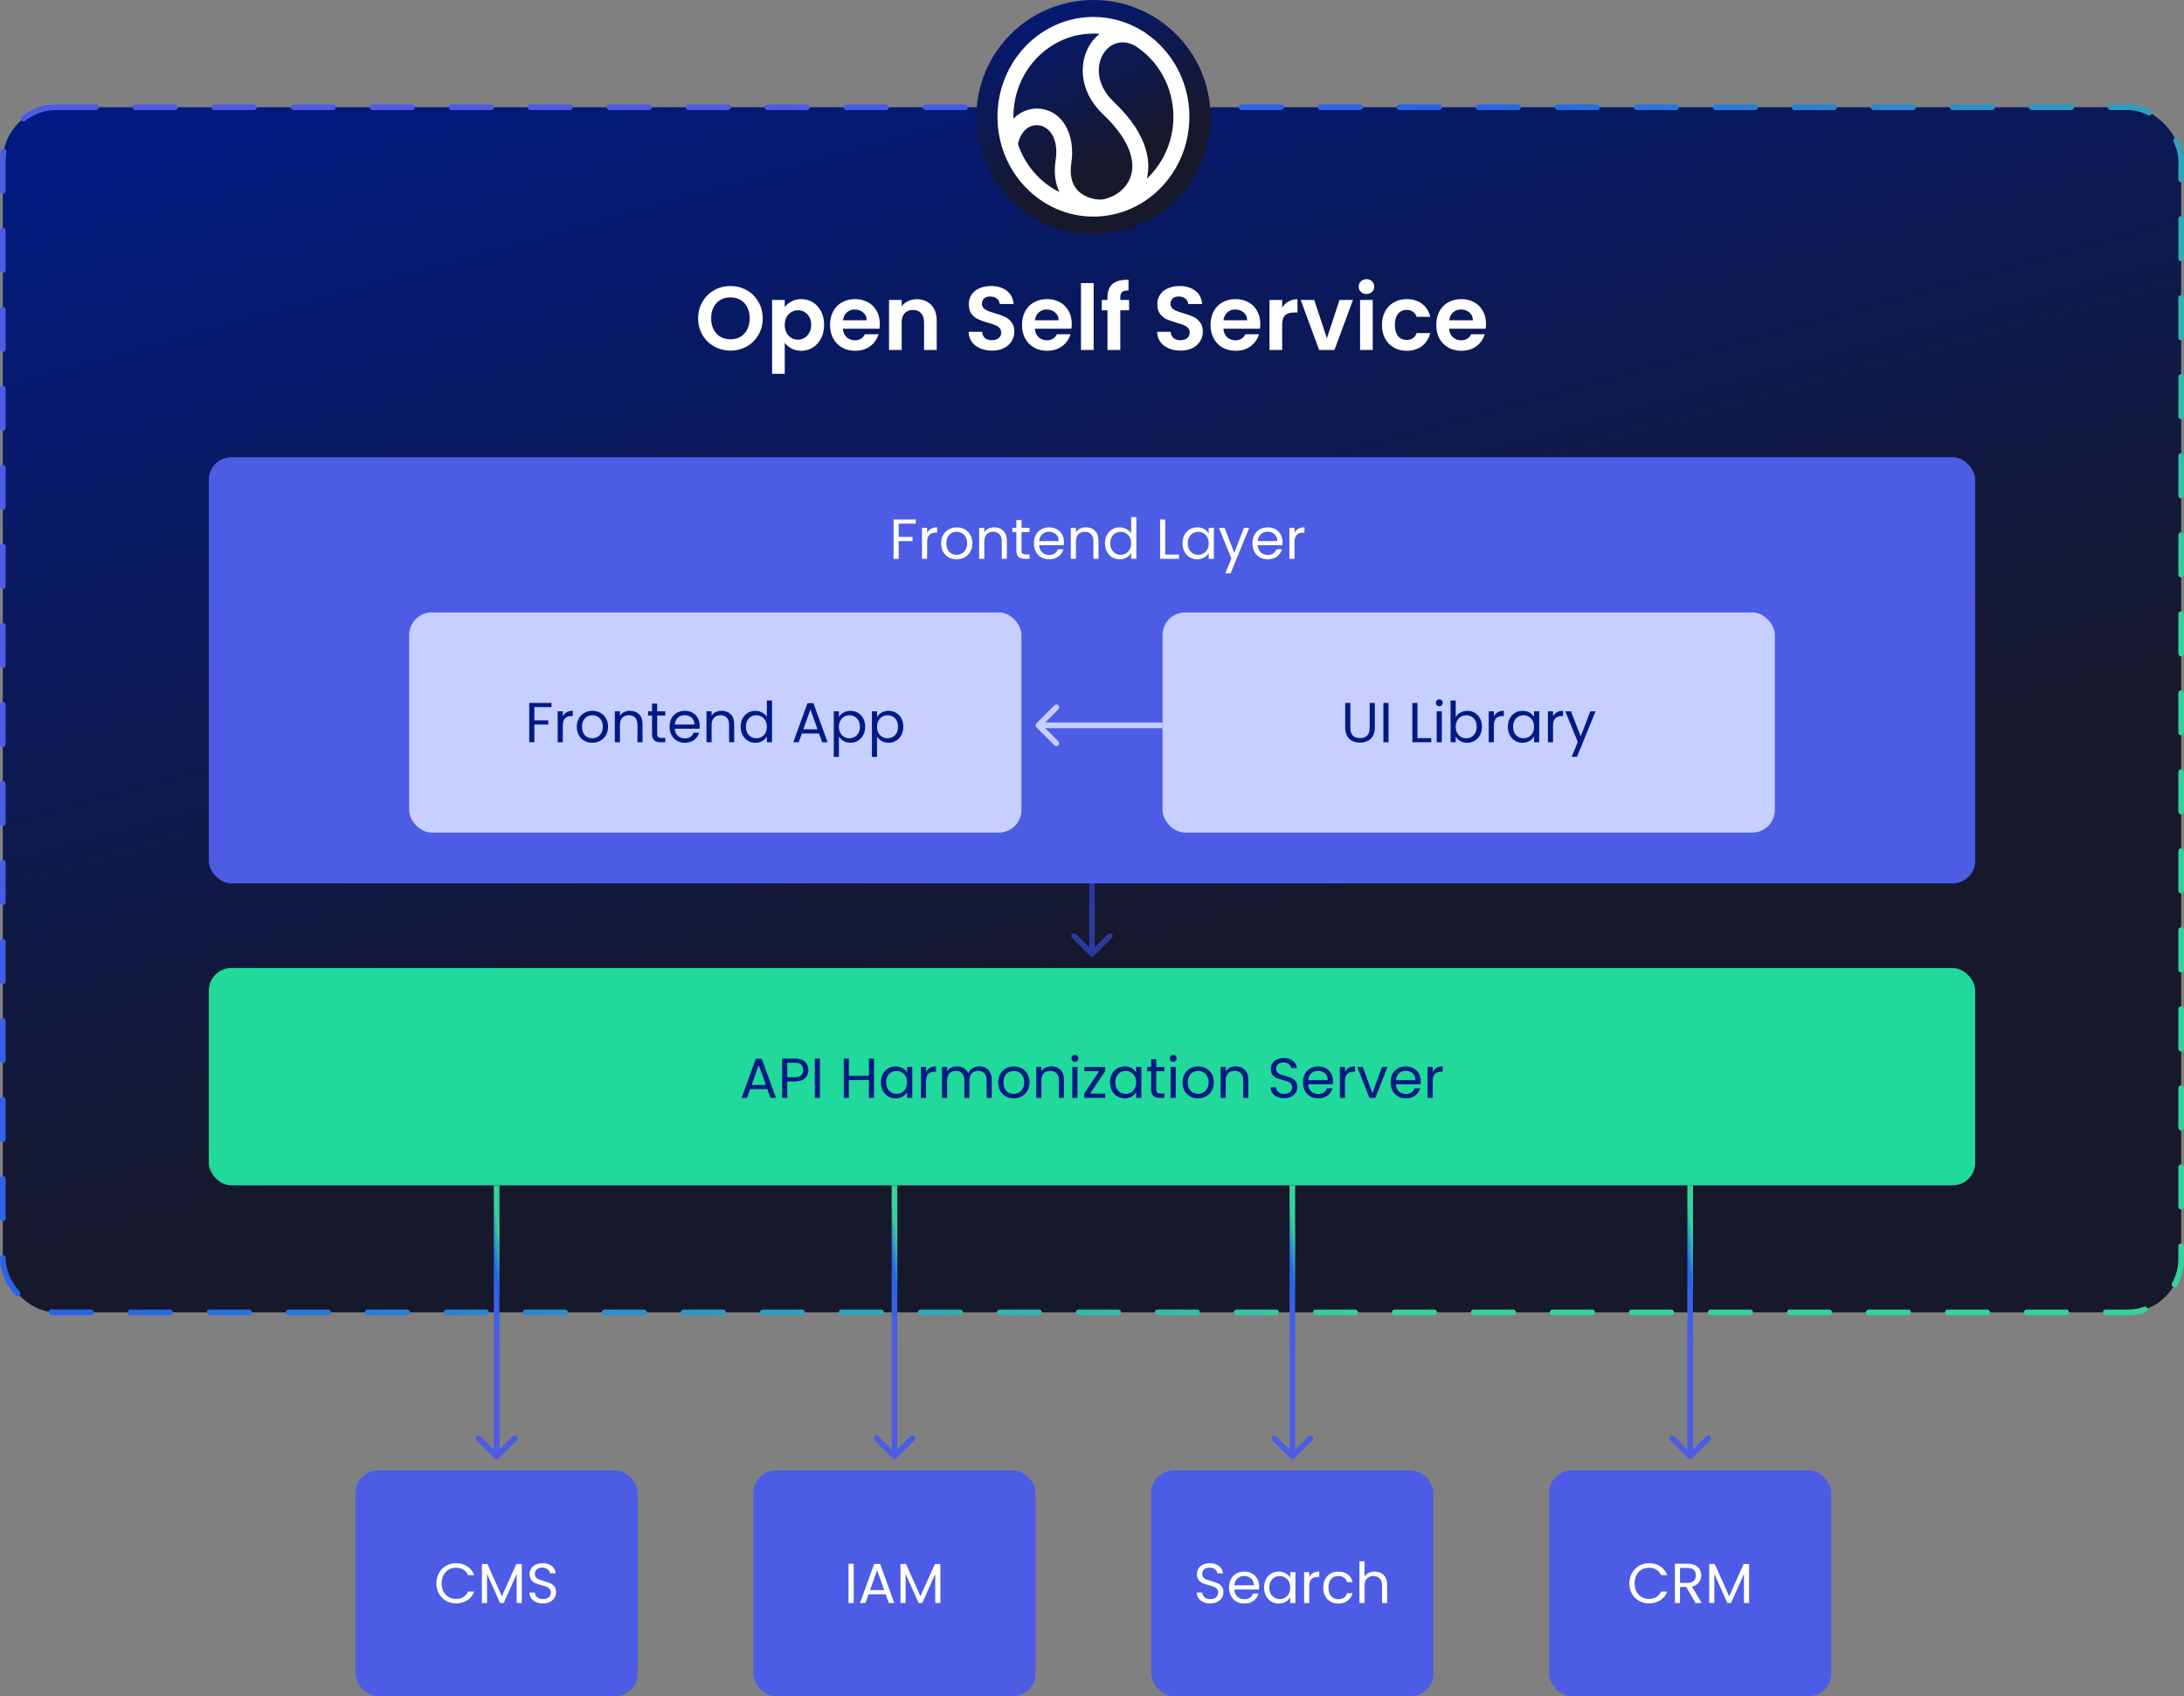 <svg width="774" height="601" viewBox="0 0 774 601" fill="none" xmlns="http://www.w3.org/2000/svg">
<rect x="0" y="0" width="774" height="601" fill="#808080" stroke="none"/>
<rect x="1" y="38" width="772" height="427" rx="19" fill="url(#paint0_linear_1312_1030)"/>
<rect x="1" y="38" width="772" height="427" rx="19" stroke="url(#paint1_linear_1312_1030)" stroke-width="2" stroke-linecap="round" stroke-linejoin="round" stroke-dasharray="14 14"/>
<path d="M258.873 124.224C256.782 124.224 254.862 123.733 253.113 122.752C251.364 121.771 249.977 120.416 248.953 118.688C247.929 116.939 247.417 114.965 247.417 112.768C247.417 110.592 247.929 108.64 248.953 106.912C249.977 105.163 251.364 103.797 253.113 102.816C254.862 101.835 256.782 101.344 258.873 101.344C260.985 101.344 262.905 101.835 264.633 102.816C266.382 103.797 267.758 105.163 268.761 106.912C269.785 108.64 270.297 110.592 270.297 112.768C270.297 114.965 269.785 116.939 268.761 118.688C267.758 120.416 266.382 121.771 264.633 122.752C262.884 123.733 260.964 124.224 258.873 124.224ZM258.873 120.224C260.217 120.224 261.401 119.925 262.425 119.328C263.449 118.709 264.249 117.835 264.825 116.704C265.401 115.573 265.689 114.261 265.689 112.768C265.689 111.275 265.401 109.973 264.825 108.864C264.249 107.733 263.449 106.869 262.425 106.272C261.401 105.675 260.217 105.376 258.873 105.376C257.529 105.376 256.334 105.675 255.289 106.272C254.265 106.869 253.465 107.733 252.889 108.864C252.313 109.973 252.025 111.275 252.025 112.768C252.025 114.261 252.313 115.573 252.889 116.704C253.465 117.835 254.265 118.709 255.289 119.328C256.334 119.925 257.529 120.224 258.873 120.224ZM278.11 108.832C278.686 108.021 279.475 107.349 280.478 106.816C281.502 106.261 282.665 105.984 283.966 105.984C285.481 105.984 286.846 106.357 288.062 107.104C289.299 107.851 290.27 108.917 290.974 110.304C291.699 111.669 292.062 113.259 292.062 115.072C292.062 116.885 291.699 118.496 290.974 119.904C290.27 121.291 289.299 122.368 288.062 123.136C286.846 123.904 285.481 124.288 283.966 124.288C282.665 124.288 281.513 124.021 280.51 123.488C279.529 122.955 278.729 122.283 278.11 121.472V132.448H273.63V106.272H278.11V108.832ZM287.486 115.072C287.486 114.005 287.262 113.088 286.814 112.32C286.387 111.531 285.811 110.933 285.086 110.528C284.382 110.123 283.614 109.92 282.782 109.92C281.971 109.92 281.203 110.133 280.478 110.56C279.774 110.965 279.198 111.563 278.75 112.352C278.323 113.141 278.11 114.069 278.11 115.136C278.11 116.203 278.323 117.131 278.75 117.92C279.198 118.709 279.774 119.317 280.478 119.744C281.203 120.149 281.971 120.352 282.782 120.352C283.614 120.352 284.382 120.139 285.086 119.712C285.811 119.285 286.387 118.677 286.814 117.888C287.262 117.099 287.486 116.16 287.486 115.072ZM311.797 114.752C311.797 115.392 311.755 115.968 311.669 116.48H298.709C298.816 117.76 299.264 118.763 300.053 119.488C300.843 120.213 301.813 120.576 302.965 120.576C304.629 120.576 305.813 119.861 306.517 118.432H311.349C310.837 120.139 309.856 121.547 308.405 122.656C306.955 123.744 305.173 124.288 303.061 124.288C301.355 124.288 299.819 123.915 298.453 123.168C297.109 122.4 296.053 121.323 295.285 119.936C294.539 118.549 294.165 116.949 294.165 115.136C294.165 113.301 294.539 111.691 295.285 110.304C296.032 108.917 297.077 107.851 298.421 107.104C299.765 106.357 301.312 105.984 303.061 105.984C304.747 105.984 306.251 106.347 307.573 107.072C308.917 107.797 309.952 108.832 310.677 110.176C311.424 111.499 311.797 113.024 311.797 114.752ZM307.157 113.472C307.136 112.32 306.72 111.403 305.909 110.72C305.099 110.016 304.107 109.664 302.933 109.664C301.824 109.664 300.885 110.005 300.117 110.688C299.371 111.349 298.912 112.277 298.741 113.472H307.157ZM324.891 106.016C327.003 106.016 328.71 106.688 330.011 108.032C331.313 109.355 331.963 111.211 331.963 113.6V124H327.483V114.208C327.483 112.8 327.131 111.723 326.427 110.976C325.723 110.208 324.763 109.824 323.547 109.824C322.31 109.824 321.329 110.208 320.603 110.976C319.899 111.723 319.547 112.8 319.547 114.208V124H315.067V106.272H319.547V108.48C320.145 107.712 320.902 107.115 321.819 106.688C322.758 106.24 323.782 106.016 324.891 106.016ZM351.561 124.224C350.003 124.224 348.595 123.957 347.337 123.424C346.099 122.891 345.118 122.123 344.393 121.12C343.667 120.117 343.294 118.933 343.273 117.568H348.073C348.137 118.485 348.457 119.211 349.033 119.744C349.63 120.277 350.441 120.544 351.465 120.544C352.51 120.544 353.331 120.299 353.929 119.808C354.526 119.296 354.825 118.635 354.825 117.824C354.825 117.163 354.622 116.619 354.217 116.192C353.811 115.765 353.299 115.435 352.681 115.2C352.083 114.944 351.251 114.667 350.185 114.368C348.734 113.941 347.55 113.525 346.633 113.12C345.737 112.693 344.958 112.064 344.297 111.232C343.657 110.379 343.337 109.248 343.337 107.84C343.337 106.517 343.667 105.365 344.329 104.384C344.99 103.403 345.918 102.656 347.113 102.144C348.307 101.611 349.673 101.344 351.209 101.344C353.513 101.344 355.379 101.909 356.809 103.04C358.259 104.149 359.059 105.707 359.209 107.712H354.281C354.238 106.944 353.907 106.315 353.289 105.824C352.691 105.312 351.891 105.056 350.889 105.056C350.014 105.056 349.31 105.28 348.777 105.728C348.265 106.176 348.009 106.827 348.009 107.68C348.009 108.277 348.201 108.779 348.585 109.184C348.99 109.568 349.481 109.888 350.057 110.144C350.654 110.379 351.486 110.656 352.553 110.976C354.003 111.403 355.187 111.829 356.105 112.256C357.022 112.683 357.811 113.323 358.473 114.176C359.134 115.029 359.465 116.149 359.465 117.536C359.465 118.731 359.155 119.84 358.537 120.864C357.918 121.888 357.011 122.709 355.817 123.328C354.622 123.925 353.203 124.224 351.561 124.224ZM379.829 114.752C379.829 115.392 379.786 115.968 379.701 116.48H366.741C366.847 117.76 367.295 118.763 368.085 119.488C368.874 120.213 369.845 120.576 370.997 120.576C372.661 120.576 373.845 119.861 374.549 118.432H379.381C378.869 120.139 377.887 121.547 376.437 122.656C374.986 123.744 373.205 124.288 371.093 124.288C369.386 124.288 367.85 123.915 366.485 123.168C365.141 122.4 364.085 121.323 363.317 119.936C362.57 118.549 362.197 116.949 362.197 115.136C362.197 113.301 362.57 111.691 363.317 110.304C364.063 108.917 365.109 107.851 366.453 107.104C367.797 106.357 369.343 105.984 371.093 105.984C372.778 105.984 374.282 106.347 375.605 107.072C376.949 107.797 377.983 108.832 378.709 110.176C379.455 111.499 379.829 113.024 379.829 114.752ZM375.189 113.472C375.167 112.32 374.751 111.403 373.941 110.72C373.13 110.016 372.138 109.664 370.965 109.664C369.855 109.664 368.917 110.005 368.149 110.688C367.402 111.349 366.943 112.277 366.773 113.472H375.189ZM387.579 100.32V124H383.099V100.32H387.579ZM400.133 109.952H397.029V124H392.485V109.952H390.469V106.272H392.485V105.376C392.485 103.2 393.104 101.6 394.341 100.576C395.578 99.552 397.445 99.072 399.941 99.136V102.912C398.853 102.891 398.096 103.072 397.669 103.456C397.242 103.84 397.029 104.533 397.029 105.536V106.272H400.133V109.952ZM418.373 124.224C416.816 124.224 415.408 123.957 414.149 123.424C412.912 122.891 411.93 122.123 411.205 121.12C410.48 120.117 410.106 118.933 410.085 117.568H414.885C414.949 118.485 415.269 119.211 415.845 119.744C416.442 120.277 417.253 120.544 418.277 120.544C419.322 120.544 420.144 120.299 420.741 119.808C421.338 119.296 421.637 118.635 421.637 117.824C421.637 117.163 421.434 116.619 421.029 116.192C420.624 115.765 420.112 115.435 419.493 115.2C418.896 114.944 418.064 114.667 416.997 114.368C415.546 113.941 414.362 113.525 413.445 113.12C412.549 112.693 411.77 112.064 411.109 111.232C410.469 110.379 410.149 109.248 410.149 107.84C410.149 106.517 410.48 105.365 411.141 104.384C411.802 103.403 412.73 102.656 413.925 102.144C415.12 101.611 416.485 101.344 418.021 101.344C420.325 101.344 422.192 101.909 423.621 103.04C425.072 104.149 425.872 105.707 426.021 107.712H421.093C421.05 106.944 420.72 106.315 420.101 105.824C419.504 105.312 418.704 105.056 417.701 105.056C416.826 105.056 416.122 105.28 415.589 105.728C415.077 106.176 414.821 106.827 414.821 107.68C414.821 108.277 415.013 108.779 415.397 109.184C415.802 109.568 416.293 109.888 416.869 110.144C417.466 110.379 418.298 110.656 419.365 110.976C420.816 111.403 422 111.829 422.917 112.256C423.834 112.683 424.624 113.323 425.285 114.176C425.946 115.029 426.277 116.149 426.277 117.536C426.277 118.731 425.968 119.84 425.349 120.864C424.73 121.888 423.824 122.709 422.629 123.328C421.434 123.925 420.016 124.224 418.373 124.224ZM446.641 114.752C446.641 115.392 446.598 115.968 446.513 116.48H433.553C433.66 117.76 434.108 118.763 434.897 119.488C435.686 120.213 436.657 120.576 437.809 120.576C439.473 120.576 440.657 119.861 441.361 118.432H446.193C445.681 120.139 444.7 121.547 443.249 122.656C441.798 123.744 440.017 124.288 437.905 124.288C436.198 124.288 434.662 123.915 433.297 123.168C431.953 122.4 430.897 121.323 430.129 119.936C429.382 118.549 429.009 116.949 429.009 115.136C429.009 113.301 429.382 111.691 430.129 110.304C430.876 108.917 431.921 107.851 433.265 107.104C434.609 106.357 436.156 105.984 437.905 105.984C439.59 105.984 441.094 106.347 442.417 107.072C443.761 107.797 444.796 108.832 445.521 110.176C446.268 111.499 446.641 113.024 446.641 114.752ZM442.001 113.472C441.98 112.32 441.564 111.403 440.753 110.72C439.942 110.016 438.95 109.664 437.777 109.664C436.668 109.664 435.729 110.005 434.961 110.688C434.214 111.349 433.756 112.277 433.585 113.472H442.001ZM454.391 109.024C454.967 108.085 455.714 107.349 456.631 106.816C457.57 106.283 458.636 106.016 459.831 106.016V110.72H458.647C457.239 110.72 456.172 111.051 455.447 111.712C454.743 112.373 454.391 113.525 454.391 115.168V124H449.911V106.272H454.391V109.024ZM470.241 119.872L474.721 106.272H479.489L472.929 124H467.489L460.961 106.272H465.761L470.241 119.872ZM484.277 104.16C483.488 104.16 482.826 103.915 482.293 103.424C481.781 102.912 481.525 102.283 481.525 101.536C481.525 100.789 481.781 100.171 482.293 99.68C482.826 99.168 483.488 98.912 484.277 98.912C485.066 98.912 485.717 99.168 486.229 99.68C486.762 100.171 487.029 100.789 487.029 101.536C487.029 102.283 486.762 102.912 486.229 103.424C485.717 103.915 485.066 104.16 484.277 104.16ZM486.485 106.272V124H482.005V106.272H486.485ZM489.759 115.136C489.759 113.301 490.132 111.701 490.879 110.336C491.626 108.949 492.66 107.883 493.983 107.136C495.306 106.368 496.82 105.984 498.527 105.984C500.724 105.984 502.538 106.539 503.967 107.648C505.418 108.736 506.388 110.272 506.879 112.256H502.047C501.791 111.488 501.354 110.891 500.735 110.464C500.138 110.016 499.391 109.792 498.495 109.792C497.215 109.792 496.202 110.261 495.455 111.2C494.708 112.117 494.335 113.429 494.335 115.136C494.335 116.821 494.708 118.133 495.455 119.072C496.202 119.989 497.215 120.448 498.495 120.448C500.308 120.448 501.492 119.637 502.047 118.016H506.879C506.388 119.936 505.418 121.461 503.967 122.592C502.516 123.723 500.703 124.288 498.527 124.288C496.82 124.288 495.306 123.915 493.983 123.168C492.66 122.4 491.626 121.333 490.879 119.968C490.132 118.581 489.759 116.971 489.759 115.136ZM526.641 114.752C526.641 115.392 526.598 115.968 526.513 116.48H513.553C513.66 117.76 514.108 118.763 514.897 119.488C515.686 120.213 516.657 120.576 517.809 120.576C519.473 120.576 520.657 119.861 521.361 118.432H526.193C525.681 120.139 524.7 121.547 523.249 122.656C521.798 123.744 520.017 124.288 517.905 124.288C516.198 124.288 514.662 123.915 513.297 123.168C511.953 122.4 510.897 121.323 510.129 119.936C509.382 118.549 509.009 116.949 509.009 115.136C509.009 113.301 509.382 111.691 510.129 110.304C510.876 108.917 511.921 107.851 513.265 107.104C514.609 106.357 516.156 105.984 517.905 105.984C519.59 105.984 521.094 106.347 522.417 107.072C523.761 107.797 524.796 108.832 525.521 110.176C526.268 111.499 526.641 113.024 526.641 114.752ZM522.001 113.472C521.98 112.32 521.564 111.403 520.753 110.72C519.942 110.016 518.95 109.664 517.777 109.664C516.668 109.664 515.729 110.005 514.961 110.688C514.214 111.349 513.756 112.277 513.585 113.472H522.001Z" fill="white"/>
<rect x="74" y="162" width="626" height="151" rx="8" fill="#4C5CE5"/>
<path d="M324.553 184.06V185.54H318.493V190.24H323.413V191.72H318.493V198H316.673V184.06H324.553ZM328.571 188.82C328.891 188.193 329.344 187.707 329.931 187.36C330.531 187.013 331.258 186.84 332.111 186.84V188.72H331.631C329.591 188.72 328.571 189.827 328.571 192.04V198H326.751V187.04H328.571V188.82ZM338.992 198.18C337.965 198.18 337.032 197.947 336.192 197.48C335.365 197.013 334.712 196.353 334.232 195.5C333.765 194.633 333.532 193.633 333.532 192.5C333.532 191.38 333.772 190.393 334.252 189.54C334.745 188.673 335.412 188.013 336.252 187.56C337.092 187.093 338.032 186.86 339.072 186.86C340.112 186.86 341.052 187.093 341.892 187.56C342.732 188.013 343.392 188.667 343.872 189.52C344.365 190.373 344.612 191.367 344.612 192.5C344.612 193.633 344.359 194.633 343.852 195.5C343.359 196.353 342.685 197.013 341.832 197.48C340.979 197.947 340.032 198.18 338.992 198.18ZM338.992 196.58C339.645 196.58 340.259 196.427 340.832 196.12C341.405 195.813 341.865 195.353 342.212 194.74C342.572 194.127 342.752 193.38 342.752 192.5C342.752 191.62 342.579 190.873 342.232 190.26C341.885 189.647 341.432 189.193 340.872 188.9C340.312 188.593 339.705 188.44 339.052 188.44C338.385 188.44 337.772 188.593 337.212 188.9C336.665 189.193 336.225 189.647 335.892 190.26C335.559 190.873 335.392 191.62 335.392 192.5C335.392 193.393 335.552 194.147 335.872 194.76C336.205 195.373 336.645 195.833 337.192 196.14C337.739 196.433 338.339 196.58 338.992 196.58ZM352.345 186.84C353.678 186.84 354.758 187.247 355.585 188.06C356.412 188.86 356.825 190.02 356.825 191.54V198H355.025V191.8C355.025 190.707 354.752 189.873 354.205 189.3C353.658 188.713 352.912 188.42 351.965 188.42C351.005 188.42 350.238 188.72 349.665 189.32C349.105 189.92 348.825 190.793 348.825 191.94V198H347.005V187.04H348.825V188.6C349.185 188.04 349.672 187.607 350.285 187.3C350.912 186.993 351.598 186.84 352.345 186.84ZM362.018 188.54V195C362.018 195.533 362.131 195.913 362.358 196.14C362.584 196.353 362.978 196.46 363.538 196.46H364.878V198H363.238C362.224 198 361.464 197.767 360.958 197.3C360.451 196.833 360.198 196.067 360.198 195V188.54H358.778V187.04H360.198V184.28H362.018V187.04H364.878V188.54H362.018ZM377.083 192.1C377.083 192.447 377.063 192.813 377.023 193.2H368.263C368.33 194.28 368.696 195.127 369.363 195.74C370.043 196.34 370.863 196.64 371.823 196.64C372.61 196.64 373.263 196.46 373.783 196.1C374.316 195.727 374.69 195.233 374.903 194.62H376.863C376.57 195.673 375.983 196.533 375.103 197.2C374.223 197.853 373.13 198.18 371.823 198.18C370.783 198.18 369.85 197.947 369.023 197.48C368.21 197.013 367.57 196.353 367.103 195.5C366.636 194.633 366.403 193.633 366.403 192.5C366.403 191.367 366.63 190.373 367.083 189.52C367.536 188.667 368.17 188.013 368.983 187.56C369.81 187.093 370.756 186.86 371.823 186.86C372.863 186.86 373.783 187.087 374.583 187.54C375.383 187.993 375.996 188.62 376.423 189.42C376.863 190.207 377.083 191.1 377.083 192.1ZM375.203 191.72C375.203 191.027 375.05 190.433 374.743 189.94C374.436 189.433 374.016 189.053 373.483 188.8C372.963 188.533 372.383 188.4 371.743 188.4C370.823 188.4 370.036 188.693 369.383 189.28C368.743 189.867 368.376 190.68 368.283 191.72H375.203ZM384.825 186.84C386.159 186.84 387.239 187.247 388.065 188.06C388.892 188.86 389.305 190.02 389.305 191.54V198H387.505V191.8C387.505 190.707 387.232 189.873 386.685 189.3C386.139 188.713 385.392 188.42 384.445 188.42C383.485 188.42 382.719 188.72 382.145 189.32C381.585 189.92 381.305 190.793 381.305 191.94V198H379.485V187.04H381.305V188.6C381.665 188.04 382.152 187.607 382.765 187.3C383.392 186.993 384.079 186.84 384.825 186.84ZM391.598 192.48C391.598 191.36 391.825 190.38 392.278 189.54C392.732 188.687 393.352 188.027 394.138 187.56C394.938 187.093 395.832 186.86 396.818 186.86C397.672 186.86 398.465 187.06 399.198 187.46C399.932 187.847 400.492 188.36 400.878 189V183.2H402.718V198H400.878V195.94C400.518 196.593 399.985 197.133 399.278 197.56C398.572 197.973 397.745 198.18 396.798 198.18C395.825 198.18 394.938 197.94 394.138 197.46C393.352 196.98 392.732 196.307 392.278 195.44C391.825 194.573 391.598 193.587 391.598 192.48ZM400.878 192.5C400.878 191.673 400.712 190.953 400.378 190.34C400.045 189.727 399.592 189.26 399.018 188.94C398.458 188.607 397.838 188.44 397.158 188.44C396.478 188.44 395.858 188.6 395.298 188.92C394.738 189.24 394.292 189.707 393.958 190.32C393.625 190.933 393.458 191.653 393.458 192.48C393.458 193.32 393.625 194.053 393.958 194.68C394.292 195.293 394.738 195.767 395.298 196.1C395.858 196.42 396.478 196.58 397.158 196.58C397.838 196.58 398.458 196.42 399.018 196.1C399.592 195.767 400.045 195.293 400.378 194.68C400.712 194.053 400.878 193.327 400.878 192.5ZM412.946 196.52H417.826V198H411.126V184.06H412.946V196.52ZM419.079 192.48C419.079 191.36 419.305 190.38 419.759 189.54C420.212 188.687 420.832 188.027 421.619 187.56C422.419 187.093 423.305 186.86 424.279 186.86C425.239 186.86 426.072 187.067 426.779 187.48C427.485 187.893 428.012 188.413 428.359 189.04V187.04H430.199V198H428.359V195.96C427.999 196.6 427.459 197.133 426.739 197.56C426.032 197.973 425.205 198.18 424.259 198.18C423.285 198.18 422.405 197.94 421.619 197.46C420.832 196.98 420.212 196.307 419.759 195.44C419.305 194.573 419.079 193.587 419.079 192.48ZM428.359 192.5C428.359 191.673 428.192 190.953 427.859 190.34C427.525 189.727 427.072 189.26 426.499 188.94C425.939 188.607 425.319 188.44 424.639 188.44C423.959 188.44 423.339 188.6 422.779 188.92C422.219 189.24 421.772 189.707 421.439 190.32C421.105 190.933 420.939 191.653 420.939 192.48C420.939 193.32 421.105 194.053 421.439 194.68C421.772 195.293 422.219 195.767 422.779 196.1C423.339 196.42 423.959 196.58 424.639 196.58C425.319 196.58 425.939 196.42 426.499 196.1C427.072 195.767 427.525 195.293 427.859 194.68C428.192 194.053 428.359 193.327 428.359 192.5ZM442.714 187.04L436.114 203.16H434.234L436.394 197.88L431.974 187.04H433.994L437.434 195.92L440.834 187.04H442.714ZM454.544 192.1C454.544 192.447 454.524 192.813 454.484 193.2H445.724C445.791 194.28 446.157 195.127 446.824 195.74C447.504 196.34 448.324 196.64 449.284 196.64C450.071 196.64 450.724 196.46 451.244 196.1C451.777 195.727 452.151 195.233 452.364 194.62H454.324C454.031 195.673 453.444 196.533 452.564 197.2C451.684 197.853 450.591 198.18 449.284 198.18C448.244 198.18 447.311 197.947 446.484 197.48C445.671 197.013 445.031 196.353 444.564 195.5C444.097 194.633 443.864 193.633 443.864 192.5C443.864 191.367 444.091 190.373 444.544 189.52C444.997 188.667 445.631 188.013 446.444 187.56C447.271 187.093 448.217 186.86 449.284 186.86C450.324 186.86 451.244 187.087 452.044 187.54C452.844 187.993 453.457 188.62 453.884 189.42C454.324 190.207 454.544 191.1 454.544 192.1ZM452.664 191.72C452.664 191.027 452.511 190.433 452.204 189.94C451.897 189.433 451.477 189.053 450.944 188.8C450.424 188.533 449.844 188.4 449.204 188.4C448.284 188.4 447.497 188.693 446.844 189.28C446.204 189.867 445.837 190.68 445.744 191.72H452.664ZM458.766 188.82C459.086 188.193 459.54 187.707 460.126 187.36C460.726 187.013 461.453 186.84 462.306 186.84V188.72H461.826C459.786 188.72 458.766 189.827 458.766 192.04V198H456.946V187.04H458.766V188.82Z" fill="white"/>
<rect x="145" y="217" width="217" height="78" rx="8" fill="#C6CFFF"/>
<path d="M195.44 249.06V250.54H189.38V255.24H194.3V256.72H189.38V263H187.56V249.06H195.44ZM199.458 253.82C199.778 253.193 200.231 252.707 200.818 252.36C201.418 252.013 202.144 251.84 202.998 251.84V253.72H202.518C200.478 253.72 199.458 254.827 199.458 257.04V263H197.638V252.04H199.458V253.82ZM209.879 263.18C208.852 263.18 207.919 262.947 207.079 262.48C206.252 262.013 205.599 261.353 205.119 260.5C204.652 259.633 204.419 258.633 204.419 257.5C204.419 256.38 204.659 255.393 205.139 254.54C205.632 253.673 206.299 253.013 207.139 252.56C207.979 252.093 208.919 251.86 209.959 251.86C210.999 251.86 211.939 252.093 212.779 252.56C213.619 253.013 214.279 253.667 214.759 254.52C215.252 255.373 215.499 256.367 215.499 257.5C215.499 258.633 215.245 259.633 214.739 260.5C214.245 261.353 213.572 262.013 212.719 262.48C211.865 262.947 210.919 263.18 209.879 263.18ZM209.879 261.58C210.532 261.58 211.145 261.427 211.719 261.12C212.292 260.813 212.752 260.353 213.099 259.74C213.459 259.127 213.639 258.38 213.639 257.5C213.639 256.62 213.465 255.873 213.119 255.26C212.772 254.647 212.319 254.193 211.759 253.9C211.199 253.593 210.592 253.44 209.939 253.44C209.272 253.44 208.659 253.593 208.099 253.9C207.552 254.193 207.112 254.647 206.779 255.26C206.445 255.873 206.279 256.62 206.279 257.5C206.279 258.393 206.439 259.147 206.759 259.76C207.092 260.373 207.532 260.833 208.079 261.14C208.625 261.433 209.225 261.58 209.879 261.58ZM223.232 251.84C224.565 251.84 225.645 252.247 226.472 253.06C227.298 253.86 227.712 255.02 227.712 256.54V263H225.912V256.8C225.912 255.707 225.638 254.873 225.092 254.3C224.545 253.713 223.798 253.42 222.852 253.42C221.892 253.42 221.125 253.72 220.552 254.32C219.992 254.92 219.712 255.793 219.712 256.94V263H217.892V252.04H219.712V253.6C220.072 253.04 220.558 252.607 221.172 252.3C221.798 251.993 222.485 251.84 223.232 251.84ZM232.905 253.54V260C232.905 260.533 233.018 260.913 233.245 261.14C233.471 261.353 233.865 261.46 234.425 261.46H235.765V263H234.125C233.111 263 232.351 262.767 231.845 262.3C231.338 261.833 231.085 261.067 231.085 260V253.54H229.665V252.04H231.085V249.28H232.905V252.04H235.765V253.54H232.905ZM247.97 257.1C247.97 257.447 247.95 257.813 247.91 258.2H239.15C239.216 259.28 239.583 260.127 240.25 260.74C240.93 261.34 241.75 261.64 242.71 261.64C243.496 261.64 244.15 261.46 244.67 261.1C245.203 260.727 245.576 260.233 245.79 259.62H247.75C247.456 260.673 246.87 261.533 245.99 262.2C245.11 262.853 244.016 263.18 242.71 263.18C241.67 263.18 240.736 262.947 239.91 262.48C239.096 262.013 238.456 261.353 237.99 260.5C237.523 259.633 237.29 258.633 237.29 257.5C237.29 256.367 237.516 255.373 237.97 254.52C238.423 253.667 239.056 253.013 239.87 252.56C240.696 252.093 241.643 251.86 242.71 251.86C243.75 251.86 244.67 252.087 245.47 252.54C246.27 252.993 246.883 253.62 247.31 254.42C247.75 255.207 247.97 256.1 247.97 257.1ZM246.09 256.72C246.09 256.027 245.936 255.433 245.63 254.94C245.323 254.433 244.903 254.053 244.37 253.8C243.85 253.533 243.27 253.4 242.63 253.4C241.71 253.4 240.923 253.693 240.27 254.28C239.63 254.867 239.263 255.68 239.17 256.72H246.09ZM255.712 251.84C257.045 251.84 258.125 252.247 258.952 253.06C259.779 253.86 260.192 255.02 260.192 256.54V263H258.392V256.8C258.392 255.707 258.119 254.873 257.572 254.3C257.025 253.713 256.279 253.42 255.332 253.42C254.372 253.42 253.605 253.72 253.032 254.32C252.472 254.92 252.192 255.793 252.192 256.94V263H250.372V252.04H252.192V253.6C252.552 253.04 253.039 252.607 253.652 252.3C254.279 251.993 254.965 251.84 255.712 251.84ZM262.485 257.48C262.485 256.36 262.712 255.38 263.165 254.54C263.618 253.687 264.238 253.027 265.025 252.56C265.825 252.093 266.718 251.86 267.705 251.86C268.558 251.86 269.352 252.06 270.085 252.46C270.818 252.847 271.378 253.36 271.765 254V248.2H273.605V263H271.765V260.94C271.405 261.593 270.872 262.133 270.165 262.56C269.458 262.973 268.632 263.18 267.685 263.18C266.712 263.18 265.825 262.94 265.025 262.46C264.238 261.98 263.618 261.307 263.165 260.44C262.712 259.573 262.485 258.587 262.485 257.48ZM271.765 257.5C271.765 256.673 271.598 255.953 271.265 255.34C270.932 254.727 270.478 254.26 269.905 253.94C269.345 253.607 268.725 253.44 268.045 253.44C267.365 253.44 266.745 253.6 266.185 253.92C265.625 254.24 265.178 254.707 264.845 255.32C264.512 255.933 264.345 256.653 264.345 257.48C264.345 258.32 264.512 259.053 264.845 259.68C265.178 260.293 265.625 260.767 266.185 261.1C266.745 261.42 267.365 261.58 268.045 261.58C268.725 261.58 269.345 261.42 269.905 261.1C270.478 260.767 270.932 260.293 271.265 259.68C271.598 259.053 271.765 258.327 271.765 257.5ZM290.253 259.9H284.173L283.053 263H281.133L286.173 249.14H288.273L293.293 263H291.373L290.253 259.9ZM289.733 258.42L287.213 251.38L284.693 258.42H289.733ZM297.309 254.06C297.669 253.433 298.203 252.913 298.909 252.5C299.629 252.073 300.463 251.86 301.409 251.86C302.383 251.86 303.263 252.093 304.049 252.56C304.849 253.027 305.476 253.687 305.929 254.54C306.383 255.38 306.609 256.36 306.609 257.48C306.609 258.587 306.383 259.573 305.929 260.44C305.476 261.307 304.849 261.98 304.049 262.46C303.263 262.94 302.383 263.18 301.409 263.18C300.476 263.18 299.649 262.973 298.929 262.56C298.223 262.133 297.683 261.607 297.309 260.98V268.2H295.489V252.04H297.309V254.06ZM304.749 257.48C304.749 256.653 304.583 255.933 304.249 255.32C303.916 254.707 303.463 254.24 302.889 253.92C302.329 253.6 301.709 253.44 301.029 253.44C300.363 253.44 299.743 253.607 299.169 253.94C298.609 254.26 298.156 254.733 297.809 255.36C297.476 255.973 297.309 256.687 297.309 257.5C297.309 258.327 297.476 259.053 297.809 259.68C298.156 260.293 298.609 260.767 299.169 261.1C299.743 261.42 300.363 261.58 301.029 261.58C301.709 261.58 302.329 261.42 302.889 261.1C303.463 260.767 303.916 260.293 304.249 259.68C304.583 259.053 304.749 258.32 304.749 257.48ZM310.825 254.06C311.185 253.433 311.718 252.913 312.425 252.5C313.145 252.073 313.978 251.86 314.925 251.86C315.898 251.86 316.778 252.093 317.565 252.56C318.365 253.027 318.992 253.687 319.445 254.54C319.898 255.38 320.125 256.36 320.125 257.48C320.125 258.587 319.898 259.573 319.445 260.44C318.992 261.307 318.365 261.98 317.565 262.46C316.778 262.94 315.898 263.18 314.925 263.18C313.992 263.18 313.165 262.973 312.445 262.56C311.738 262.133 311.198 261.607 310.825 260.98V268.2H309.005V252.04H310.825V254.06ZM318.265 257.48C318.265 256.653 318.098 255.933 317.765 255.32C317.432 254.707 316.978 254.24 316.405 253.92C315.845 253.6 315.225 253.44 314.545 253.44C313.878 253.44 313.258 253.607 312.685 253.94C312.125 254.26 311.672 254.733 311.325 255.36C310.992 255.973 310.825 256.687 310.825 257.5C310.825 258.327 310.992 259.053 311.325 259.68C311.672 260.293 312.125 260.767 312.685 261.1C313.258 261.42 313.878 261.58 314.545 261.58C315.225 261.58 315.845 261.42 316.405 261.1C316.978 260.767 317.432 260.293 317.765 259.68C318.098 259.053 318.265 258.32 318.265 257.48Z" fill="#001A85"/>
<rect x="412" y="217" width="217" height="78" rx="8" fill="#C6CFFF"/>
<path d="M478.556 249.06V257.88C478.556 259.12 478.856 260.04 479.456 260.64C480.07 261.24 480.916 261.54 481.996 261.54C483.063 261.54 483.896 261.24 484.496 260.64C485.11 260.04 485.416 259.12 485.416 257.88V249.06H487.236V257.86C487.236 259.02 487.003 260 486.536 260.8C486.07 261.587 485.436 262.173 484.636 262.56C483.85 262.947 482.963 263.14 481.976 263.14C480.99 263.14 480.096 262.947 479.296 262.56C478.51 262.173 477.883 261.587 477.416 260.8C476.963 260 476.736 259.02 476.736 257.86V249.06H478.556ZM492.092 249.06V263H490.272V249.06H492.092ZM502.346 261.52H507.226V263H500.526V249.06H502.346V261.52ZM510.099 250.26C509.752 250.26 509.459 250.14 509.219 249.9C508.979 249.66 508.859 249.367 508.859 249.02C508.859 248.673 508.979 248.38 509.219 248.14C509.459 247.9 509.752 247.78 510.099 247.78C510.432 247.78 510.712 247.9 510.939 248.14C511.179 248.38 511.299 248.673 511.299 249.02C511.299 249.367 511.179 249.66 510.939 249.9C510.712 250.14 510.432 250.26 510.099 250.26ZM510.979 252.04V263H509.159V252.04H510.979ZM515.901 254.08C516.274 253.427 516.821 252.893 517.541 252.48C518.261 252.067 519.081 251.86 520.001 251.86C520.988 251.86 521.874 252.093 522.661 252.56C523.448 253.027 524.068 253.687 524.521 254.54C524.974 255.38 525.201 256.36 525.201 257.48C525.201 258.587 524.974 259.573 524.521 260.44C524.068 261.307 523.441 261.98 522.641 262.46C521.854 262.94 520.974 263.18 520.001 263.18C519.054 263.18 518.221 262.973 517.501 262.56C516.794 262.147 516.261 261.62 515.901 260.98V263H514.081V248.2H515.901V254.08ZM523.341 257.48C523.341 256.653 523.174 255.933 522.841 255.32C522.508 254.707 522.054 254.24 521.481 253.92C520.921 253.6 520.301 253.44 519.621 253.44C518.954 253.44 518.334 253.607 517.761 253.94C517.201 254.26 516.748 254.733 516.401 255.36C516.068 255.973 515.901 256.687 515.901 257.5C515.901 258.327 516.068 259.053 516.401 259.68C516.748 260.293 517.201 260.767 517.761 261.1C518.334 261.42 518.954 261.58 519.621 261.58C520.301 261.58 520.921 261.42 521.481 261.1C522.054 260.767 522.508 260.293 522.841 259.68C523.174 259.053 523.341 258.32 523.341 257.48ZM529.417 253.82C529.737 253.193 530.19 252.707 530.777 252.36C531.377 252.013 532.103 251.84 532.957 251.84V253.72H532.477C530.437 253.72 529.417 254.827 529.417 257.04V263H527.597V252.04H529.417V253.82ZM534.378 257.48C534.378 256.36 534.604 255.38 535.058 254.54C535.511 253.687 536.131 253.027 536.918 252.56C537.718 252.093 538.604 251.86 539.578 251.86C540.538 251.86 541.371 252.067 542.078 252.48C542.784 252.893 543.311 253.413 543.658 254.04V252.04H545.498V263H543.658V260.96C543.298 261.6 542.758 262.133 542.038 262.56C541.331 262.973 540.504 263.18 539.558 263.18C538.584 263.18 537.704 262.94 536.918 262.46C536.131 261.98 535.511 261.307 535.058 260.44C534.604 259.573 534.378 258.587 534.378 257.48ZM543.658 257.5C543.658 256.673 543.491 255.953 543.158 255.34C542.824 254.727 542.371 254.26 541.798 253.94C541.238 253.607 540.618 253.44 539.938 253.44C539.258 253.44 538.638 253.6 538.078 253.92C537.518 254.24 537.071 254.707 536.738 255.32C536.404 255.933 536.238 256.653 536.238 257.48C536.238 258.32 536.404 259.053 536.738 259.68C537.071 260.293 537.518 260.767 538.078 261.1C538.638 261.42 539.258 261.58 539.938 261.58C540.618 261.58 541.238 261.42 541.798 261.1C542.371 260.767 542.824 260.293 543.158 259.68C543.491 259.053 543.658 258.327 543.658 257.5ZM550.393 253.82C550.713 253.193 551.167 252.707 551.753 252.36C552.353 252.013 553.08 251.84 553.933 251.84V253.72H553.453C551.413 253.72 550.393 254.827 550.393 257.04V263H548.573V252.04H550.393V253.82ZM565.474 252.04L558.874 268.16H556.994L559.154 262.88L554.734 252.04H556.754L560.194 260.92L563.594 252.04H565.474Z" fill="#001A85"/>
<rect x="74" y="343" width="626" height="77" rx="8" fill="#21D99A"/>
<path d="M271.946 385.9H265.866L264.746 389H262.826L267.866 375.14H269.966L274.986 389H273.066L271.946 385.9ZM271.426 384.42L268.906 377.38L266.386 384.42H271.426ZM286.503 379.14C286.503 380.3 286.103 381.267 285.303 382.04C284.516 382.8 283.309 383.18 281.683 383.18H279.003V389H277.183V375.06H281.683C283.256 375.06 284.449 375.44 285.263 376.2C286.089 376.96 286.503 377.94 286.503 379.14ZM281.683 381.68C282.696 381.68 283.443 381.46 283.923 381.02C284.403 380.58 284.643 379.953 284.643 379.14C284.643 377.42 283.656 376.56 281.683 376.56H279.003V381.68H281.683ZM290.585 375.06V389H288.765V375.06H290.585ZM309.759 375.06V389H307.939V382.68H300.839V389H299.019V375.06H300.839V381.18H307.939V375.06H309.759ZM312.186 383.48C312.186 382.36 312.413 381.38 312.866 380.54C313.32 379.687 313.94 379.027 314.726 378.56C315.526 378.093 316.413 377.86 317.386 377.86C318.346 377.86 319.18 378.067 319.886 378.48C320.593 378.893 321.12 379.413 321.466 380.04V378.04H323.306V389H321.466V386.96C321.106 387.6 320.566 388.133 319.846 388.56C319.14 388.973 318.313 389.18 317.366 389.18C316.393 389.18 315.513 388.94 314.726 388.46C313.94 387.98 313.32 387.307 312.866 386.44C312.413 385.573 312.186 384.587 312.186 383.48ZM321.466 383.5C321.466 382.673 321.3 381.953 320.966 381.34C320.633 380.727 320.18 380.26 319.606 379.94C319.046 379.607 318.426 379.44 317.746 379.44C317.066 379.44 316.446 379.6 315.886 379.92C315.326 380.24 314.88 380.707 314.546 381.32C314.213 381.933 314.046 382.653 314.046 383.48C314.046 384.32 314.213 385.053 314.546 385.68C314.88 386.293 315.326 386.767 315.886 387.1C316.446 387.42 317.066 387.58 317.746 387.58C318.426 387.58 319.046 387.42 319.606 387.1C320.18 386.767 320.633 386.293 320.966 385.68C321.3 385.053 321.466 384.327 321.466 383.5ZM328.202 379.82C328.522 379.193 328.975 378.707 329.562 378.36C330.162 378.013 330.888 377.84 331.742 377.84V379.72H331.262C329.222 379.72 328.202 380.827 328.202 383.04V389H326.382V378.04H328.202V379.82ZM347.023 377.84C347.876 377.84 348.636 378.02 349.303 378.38C349.969 378.727 350.496 379.253 350.883 379.96C351.269 380.667 351.463 381.527 351.463 382.54V389H349.663V382.8C349.663 381.707 349.389 380.873 348.843 380.3C348.309 379.713 347.583 379.42 346.663 379.42C345.716 379.42 344.963 379.727 344.403 380.34C343.843 380.94 343.563 381.813 343.563 382.96V389H341.763V382.8C341.763 381.707 341.489 380.873 340.943 380.3C340.409 379.713 339.683 379.42 338.763 379.42C337.816 379.42 337.063 379.727 336.503 380.34C335.943 380.94 335.663 381.813 335.663 382.96V389H333.843V378.04H335.663V379.62C336.023 379.047 336.503 378.607 337.103 378.3C337.716 377.993 338.389 377.84 339.123 377.84C340.043 377.84 340.856 378.047 341.563 378.46C342.269 378.873 342.796 379.48 343.143 380.28C343.449 379.507 343.956 378.907 344.663 378.48C345.369 378.053 346.156 377.84 347.023 377.84ZM359.228 389.18C358.202 389.18 357.268 388.947 356.428 388.48C355.602 388.013 354.948 387.353 354.468 386.5C354.002 385.633 353.768 384.633 353.768 383.5C353.768 382.38 354.008 381.393 354.488 380.54C354.982 379.673 355.648 379.013 356.488 378.56C357.328 378.093 358.268 377.86 359.308 377.86C360.348 377.86 361.288 378.093 362.128 378.56C362.968 379.013 363.628 379.667 364.108 380.52C364.602 381.373 364.848 382.367 364.848 383.5C364.848 384.633 364.595 385.633 364.088 386.5C363.595 387.353 362.922 388.013 362.068 388.48C361.215 388.947 360.268 389.18 359.228 389.18ZM359.228 387.58C359.882 387.58 360.495 387.427 361.068 387.12C361.642 386.813 362.102 386.353 362.448 385.74C362.808 385.127 362.988 384.38 362.988 383.5C362.988 382.62 362.815 381.873 362.468 381.26C362.122 380.647 361.668 380.193 361.108 379.9C360.548 379.593 359.942 379.44 359.288 379.44C358.622 379.44 358.008 379.593 357.448 379.9C356.902 380.193 356.462 380.647 356.128 381.26C355.795 381.873 355.628 382.62 355.628 383.5C355.628 384.393 355.788 385.147 356.108 385.76C356.442 386.373 356.882 386.833 357.428 387.14C357.975 387.433 358.575 387.58 359.228 387.58ZM372.581 377.84C373.915 377.84 374.995 378.247 375.821 379.06C376.648 379.86 377.061 381.02 377.061 382.54V389H375.261V382.8C375.261 381.707 374.988 380.873 374.441 380.3C373.895 379.713 373.148 379.42 372.201 379.42C371.241 379.42 370.475 379.72 369.901 380.32C369.341 380.92 369.061 381.793 369.061 382.94V389H367.241V378.04H369.061V379.6C369.421 379.04 369.908 378.607 370.521 378.3C371.148 377.993 371.835 377.84 372.581 377.84ZM380.974 376.26C380.627 376.26 380.334 376.14 380.094 375.9C379.854 375.66 379.734 375.367 379.734 375.02C379.734 374.673 379.854 374.38 380.094 374.14C380.334 373.9 380.627 373.78 380.974 373.78C381.307 373.78 381.587 373.9 381.814 374.14C382.054 374.38 382.174 374.673 382.174 375.02C382.174 375.367 382.054 375.66 381.814 375.9C381.587 376.14 381.307 376.26 380.974 376.26ZM381.854 378.04V389H380.034V378.04H381.854ZM386.316 387.5H391.696V389H384.236V387.5L389.556 379.52H384.276V378.04H391.656V379.52L386.316 387.5ZM393.378 383.48C393.378 382.36 393.604 381.38 394.058 380.54C394.511 379.687 395.131 379.027 395.918 378.56C396.718 378.093 397.604 377.86 398.578 377.86C399.538 377.86 400.371 378.067 401.078 378.48C401.784 378.893 402.311 379.413 402.658 380.04V378.04H404.498V389H402.658V386.96C402.298 387.6 401.758 388.133 401.038 388.56C400.331 388.973 399.504 389.18 398.558 389.18C397.584 389.18 396.704 388.94 395.918 388.46C395.131 387.98 394.511 387.307 394.058 386.44C393.604 385.573 393.378 384.587 393.378 383.48ZM402.658 383.5C402.658 382.673 402.491 381.953 402.158 381.34C401.824 380.727 401.371 380.26 400.798 379.94C400.238 379.607 399.618 379.44 398.938 379.44C398.258 379.44 397.638 379.6 397.078 379.92C396.518 380.24 396.071 380.707 395.738 381.32C395.404 381.933 395.238 382.653 395.238 383.48C395.238 384.32 395.404 385.053 395.738 385.68C396.071 386.293 396.518 386.767 397.078 387.1C397.638 387.42 398.258 387.58 398.938 387.58C399.618 387.58 400.238 387.42 400.798 387.1C401.371 386.767 401.824 386.293 402.158 385.68C402.491 385.053 402.658 384.327 402.658 383.5ZM409.793 379.54V386C409.793 386.533 409.907 386.913 410.133 387.14C410.36 387.353 410.753 387.46 411.313 387.46H412.653V389H411.013C410 389 409.24 388.767 408.733 388.3C408.227 387.833 407.973 387.067 407.973 386V379.54H406.553V378.04H407.973V375.28H409.793V378.04H412.653V379.54H409.793ZM415.798 376.26C415.452 376.26 415.158 376.14 414.918 375.9C414.678 375.66 414.558 375.367 414.558 375.02C414.558 374.673 414.678 374.38 414.918 374.14C415.158 373.9 415.452 373.78 415.798 373.78C416.132 373.78 416.412 373.9 416.638 374.14C416.878 374.38 416.998 374.673 416.998 375.02C416.998 375.367 416.878 375.66 416.638 375.9C416.412 376.14 416.132 376.26 415.798 376.26ZM416.678 378.04V389H414.858V378.04H416.678ZM424.56 389.18C423.534 389.18 422.6 388.947 421.76 388.48C420.934 388.013 420.28 387.353 419.8 386.5C419.334 385.633 419.1 384.633 419.1 383.5C419.1 382.38 419.34 381.393 419.82 380.54C420.314 379.673 420.98 379.013 421.82 378.56C422.66 378.093 423.6 377.86 424.64 377.86C425.68 377.86 426.62 378.093 427.46 378.56C428.3 379.013 428.96 379.667 429.44 380.52C429.934 381.373 430.18 382.367 430.18 383.5C430.18 384.633 429.927 385.633 429.42 386.5C428.927 387.353 428.254 388.013 427.4 388.48C426.547 388.947 425.6 389.18 424.56 389.18ZM424.56 387.58C425.214 387.58 425.827 387.427 426.4 387.12C426.974 386.813 427.434 386.353 427.78 385.74C428.14 385.127 428.32 384.38 428.32 383.5C428.32 382.62 428.147 381.873 427.8 381.26C427.454 380.647 427 380.193 426.44 379.9C425.88 379.593 425.274 379.44 424.62 379.44C423.954 379.44 423.34 379.593 422.78 379.9C422.234 380.193 421.794 380.647 421.46 381.26C421.127 381.873 420.96 382.62 420.96 383.5C420.96 384.393 421.12 385.147 421.44 385.76C421.774 386.373 422.214 386.833 422.76 387.14C423.307 387.433 423.907 387.58 424.56 387.58ZM437.913 377.84C439.247 377.84 440.327 378.247 441.153 379.06C441.98 379.86 442.393 381.02 442.393 382.54V389H440.593V382.8C440.593 381.707 440.32 380.873 439.773 380.3C439.227 379.713 438.48 379.42 437.533 379.42C436.573 379.42 435.807 379.72 435.233 380.32C434.673 380.92 434.393 381.793 434.393 382.94V389H432.573V378.04H434.393V379.6C434.753 379.04 435.24 378.607 435.853 378.3C436.48 377.993 437.167 377.84 437.913 377.84ZM455.118 389.14C454.198 389.14 453.372 388.98 452.638 388.66C451.918 388.327 451.352 387.873 450.938 387.3C450.525 386.713 450.312 386.04 450.298 385.28H452.238C452.305 385.933 452.572 386.487 453.038 386.94C453.518 387.38 454.212 387.6 455.118 387.6C455.985 387.6 456.665 387.387 457.158 386.96C457.665 386.52 457.918 385.96 457.918 385.28C457.918 384.747 457.772 384.313 457.478 383.98C457.185 383.647 456.818 383.393 456.378 383.22C455.938 383.047 455.345 382.86 454.598 382.66C453.678 382.42 452.938 382.18 452.378 381.94C451.832 381.7 451.358 381.327 450.958 380.82C450.572 380.3 450.378 379.607 450.378 378.74C450.378 377.98 450.572 377.307 450.958 376.72C451.345 376.133 451.885 375.68 452.578 375.36C453.285 375.04 454.092 374.88 454.998 374.88C456.305 374.88 457.372 375.207 458.198 375.86C459.038 376.513 459.512 377.38 459.618 378.46H457.618C457.552 377.927 457.272 377.46 456.778 377.06C456.285 376.647 455.632 376.44 454.818 376.44C454.058 376.44 453.438 376.64 452.958 377.04C452.478 377.427 452.238 377.973 452.238 378.68C452.238 379.187 452.378 379.6 452.658 379.92C452.952 380.24 453.305 380.487 453.718 380.66C454.145 380.82 454.738 381.007 455.498 381.22C456.418 381.473 457.158 381.727 457.718 381.98C458.278 382.22 458.758 382.6 459.158 383.12C459.558 383.627 459.758 384.32 459.758 385.2C459.758 385.88 459.578 386.52 459.218 387.12C458.858 387.72 458.325 388.207 457.618 388.58C456.912 388.953 456.078 389.14 455.118 389.14ZM472.436 383.1C472.436 383.447 472.416 383.813 472.376 384.2H463.616C463.683 385.28 464.05 386.127 464.716 386.74C465.396 387.34 466.216 387.64 467.176 387.64C467.963 387.64 468.616 387.46 469.136 387.1C469.67 386.727 470.043 386.233 470.256 385.62H472.216C471.923 386.673 471.336 387.533 470.456 388.2C469.576 388.853 468.483 389.18 467.176 389.18C466.136 389.18 465.203 388.947 464.376 388.48C463.563 388.013 462.923 387.353 462.456 386.5C461.99 385.633 461.756 384.633 461.756 383.5C461.756 382.367 461.983 381.373 462.436 380.52C462.89 379.667 463.523 379.013 464.336 378.56C465.163 378.093 466.11 377.86 467.176 377.86C468.216 377.86 469.136 378.087 469.936 378.54C470.736 378.993 471.35 379.62 471.776 380.42C472.216 381.207 472.436 382.1 472.436 383.1ZM470.556 382.72C470.556 382.027 470.403 381.433 470.096 380.94C469.79 380.433 469.37 380.053 468.836 379.8C468.316 379.533 467.736 379.4 467.096 379.4C466.176 379.4 465.39 379.693 464.736 380.28C464.096 380.867 463.73 381.68 463.636 382.72H470.556ZM476.659 379.82C476.979 379.193 477.432 378.707 478.019 378.36C478.619 378.013 479.345 377.84 480.199 377.84V379.72H479.719C477.679 379.72 476.659 380.827 476.659 383.04V389H474.839V378.04H476.659V379.82ZM486.38 387.32L489.78 378.04H491.72L487.42 389H485.3L481 378.04H482.96L486.38 387.32ZM503.511 383.1C503.511 383.447 503.491 383.813 503.451 384.2H494.691C494.757 385.28 495.124 386.127 495.791 386.74C496.471 387.34 497.291 387.64 498.251 387.64C499.037 387.64 499.691 387.46 500.211 387.1C500.744 386.727 501.117 386.233 501.331 385.62H503.291C502.997 386.673 502.411 387.533 501.531 388.2C500.651 388.853 499.557 389.18 498.251 389.18C497.211 389.18 496.277 388.947 495.451 388.48C494.637 388.013 493.997 387.353 493.531 386.5C493.064 385.633 492.831 384.633 492.831 383.5C492.831 382.367 493.057 381.373 493.511 380.52C493.964 379.667 494.597 379.013 495.411 378.56C496.237 378.093 497.184 377.86 498.251 377.86C499.291 377.86 500.211 378.087 501.011 378.54C501.811 378.993 502.424 379.62 502.851 380.42C503.291 381.207 503.511 382.1 503.511 383.1ZM501.631 382.72C501.631 382.027 501.477 381.433 501.171 380.94C500.864 380.433 500.444 380.053 499.911 379.8C499.391 379.533 498.811 379.4 498.171 379.4C497.251 379.4 496.464 379.693 495.811 380.28C495.171 380.867 494.804 381.68 494.711 382.72H501.631ZM507.733 379.82C508.053 379.193 508.506 378.707 509.093 378.36C509.693 378.013 510.42 377.84 511.273 377.84V379.72H510.793C508.753 379.72 507.733 380.827 507.733 383.04V389H505.913V378.04H507.733V379.82Z" fill="#001A85"/>
<rect x="126" y="521" width="100" height="80" rx="8" fill="#4C5CE5"/>
<path d="M154.653 561.02C154.653 559.66 154.96 558.44 155.573 557.36C156.186 556.267 157.02 555.413 158.073 554.8C159.14 554.187 160.32 553.88 161.613 553.88C163.133 553.88 164.46 554.247 165.593 554.98C166.726 555.713 167.553 556.753 168.073 558.1H165.893C165.506 557.26 164.946 556.613 164.213 556.16C163.493 555.707 162.626 555.48 161.613 555.48C160.64 555.48 159.766 555.707 158.993 556.16C158.22 556.613 157.613 557.26 157.173 558.1C156.733 558.927 156.513 559.9 156.513 561.02C156.513 562.127 156.733 563.1 157.173 563.94C157.613 564.767 158.22 565.407 158.993 565.86C159.766 566.313 160.64 566.54 161.613 566.54C162.626 566.54 163.493 566.32 164.213 565.88C164.946 565.427 165.506 564.78 165.893 563.94H168.073C167.553 565.273 166.726 566.307 165.593 567.04C164.46 567.76 163.133 568.12 161.613 568.12C160.32 568.12 159.14 567.82 158.073 567.22C157.02 566.607 156.186 565.76 155.573 564.68C154.96 563.6 154.653 562.38 154.653 561.02ZM184.922 554.16V568H183.102V557.68L178.502 568H177.222L172.602 557.66V568H170.782V554.16H172.742L177.862 565.6L182.982 554.16H184.922ZM192.429 568.14C191.509 568.14 190.682 567.98 189.949 567.66C189.229 567.327 188.662 566.873 188.249 566.3C187.835 565.713 187.622 565.04 187.609 564.28H189.549C189.615 564.933 189.882 565.487 190.349 565.94C190.829 566.38 191.522 566.6 192.429 566.6C193.295 566.6 193.975 566.387 194.469 565.96C194.975 565.52 195.229 564.96 195.229 564.28C195.229 563.747 195.082 563.313 194.789 562.98C194.495 562.647 194.129 562.393 193.689 562.22C193.249 562.047 192.655 561.86 191.909 561.66C190.989 561.42 190.249 561.18 189.689 560.94C189.142 560.7 188.669 560.327 188.269 559.82C187.882 559.3 187.689 558.607 187.689 557.74C187.689 556.98 187.882 556.307 188.269 555.72C188.655 555.133 189.195 554.68 189.889 554.36C190.595 554.04 191.402 553.88 192.309 553.88C193.615 553.88 194.682 554.207 195.509 554.86C196.349 555.513 196.822 556.38 196.929 557.46H194.929C194.862 556.927 194.582 556.46 194.089 556.06C193.595 555.647 192.942 555.44 192.129 555.44C191.369 555.44 190.749 555.64 190.269 556.04C189.789 556.427 189.549 556.973 189.549 557.68C189.549 558.187 189.689 558.6 189.969 558.92C190.262 559.24 190.615 559.487 191.029 559.66C191.455 559.82 192.049 560.007 192.809 560.22C193.729 560.473 194.469 560.727 195.029 560.98C195.589 561.22 196.069 561.6 196.469 562.12C196.869 562.627 197.069 563.32 197.069 564.2C197.069 564.88 196.889 565.52 196.529 566.12C196.169 566.72 195.635 567.207 194.929 567.58C194.222 567.953 193.389 568.14 192.429 568.14Z" fill="white"/>
<rect x="267" y="521" width="100" height="80" rx="8" fill="#4C5CE5"/>
<path d="M302.548 554.06V568H300.728V554.06H302.548ZM313.889 564.9H307.809L306.689 568H304.769L309.809 554.14H311.909L316.929 568H315.009L313.889 564.9ZM313.369 563.42L310.849 556.38L308.329 563.42H313.369ZM333.266 554.16V568H331.446V557.68L326.846 568H325.566L320.946 557.66V568H319.126V554.16H321.086L326.206 565.6L331.326 554.16H333.266Z" fill="white"/>
<rect x="408" y="521" width="100" height="80" rx="8" fill="#4C5CE5"/>
<path d="M428.931 568.14C428.011 568.14 427.184 567.98 426.451 567.66C425.731 567.327 425.164 566.873 424.751 566.3C424.337 565.713 424.124 565.04 424.111 564.28H426.051C426.117 564.933 426.384 565.487 426.851 565.94C427.331 566.38 428.024 566.6 428.931 566.6C429.797 566.6 430.477 566.387 430.971 565.96C431.477 565.52 431.731 564.96 431.731 564.28C431.731 563.747 431.584 563.313 431.291 562.98C430.997 562.647 430.631 562.393 430.191 562.22C429.751 562.047 429.157 561.86 428.411 561.66C427.491 561.42 426.751 561.18 426.191 560.94C425.644 560.7 425.171 560.327 424.771 559.82C424.384 559.3 424.191 558.607 424.191 557.74C424.191 556.98 424.384 556.307 424.771 555.72C425.157 555.133 425.697 554.68 426.391 554.36C427.097 554.04 427.904 553.88 428.811 553.88C430.117 553.88 431.184 554.207 432.011 554.86C432.851 555.513 433.324 556.38 433.431 557.46H431.431C431.364 556.927 431.084 556.46 430.591 556.06C430.097 555.647 429.444 555.44 428.631 555.44C427.871 555.44 427.251 555.64 426.771 556.04C426.291 556.427 426.051 556.973 426.051 557.68C426.051 558.187 426.191 558.6 426.471 558.92C426.764 559.24 427.117 559.487 427.531 559.66C427.957 559.82 428.551 560.007 429.311 560.22C430.231 560.473 430.971 560.727 431.531 560.98C432.091 561.22 432.571 561.6 432.971 562.12C433.371 562.627 433.571 563.32 433.571 564.2C433.571 564.88 433.391 565.52 433.031 566.12C432.671 566.72 432.137 567.207 431.431 567.58C430.724 567.953 429.891 568.14 428.931 568.14ZM446.249 562.1C446.249 562.447 446.229 562.813 446.189 563.2H437.429C437.496 564.28 437.862 565.127 438.529 565.74C439.209 566.34 440.029 566.64 440.989 566.64C441.776 566.64 442.429 566.46 442.949 566.1C443.482 565.727 443.856 565.233 444.069 564.62H446.029C445.736 565.673 445.149 566.533 444.269 567.2C443.389 567.853 442.296 568.18 440.989 568.18C439.949 568.18 439.016 567.947 438.189 567.48C437.376 567.013 436.736 566.353 436.269 565.5C435.802 564.633 435.569 563.633 435.569 562.5C435.569 561.367 435.796 560.373 436.249 559.52C436.702 558.667 437.336 558.013 438.149 557.56C438.976 557.093 439.922 556.86 440.989 556.86C442.029 556.86 442.949 557.087 443.749 557.54C444.549 557.993 445.162 558.62 445.589 559.42C446.029 560.207 446.249 561.1 446.249 562.1ZM444.369 561.72C444.369 561.027 444.216 560.433 443.909 559.94C443.602 559.433 443.182 559.053 442.649 558.8C442.129 558.533 441.549 558.4 440.909 558.4C439.989 558.4 439.202 558.693 438.549 559.28C437.909 559.867 437.542 560.68 437.449 561.72H444.369ZM447.971 562.48C447.971 561.36 448.198 560.38 448.651 559.54C449.105 558.687 449.725 558.027 450.511 557.56C451.311 557.093 452.198 556.86 453.171 556.86C454.131 556.86 454.965 557.067 455.671 557.48C456.378 557.893 456.905 558.413 457.251 559.04V557.04H459.091V568H457.251V565.96C456.891 566.6 456.351 567.133 455.631 567.56C454.925 567.973 454.098 568.18 453.151 568.18C452.178 568.18 451.298 567.94 450.511 567.46C449.725 566.98 449.105 566.307 448.651 565.44C448.198 564.573 447.971 563.587 447.971 562.48ZM457.251 562.5C457.251 561.673 457.085 560.953 456.751 560.34C456.418 559.727 455.965 559.26 455.391 558.94C454.831 558.607 454.211 558.44 453.531 558.44C452.851 558.44 452.231 558.6 451.671 558.92C451.111 559.24 450.665 559.707 450.331 560.32C449.998 560.933 449.831 561.653 449.831 562.48C449.831 563.32 449.998 564.053 450.331 564.68C450.665 565.293 451.111 565.767 451.671 566.1C452.231 566.42 452.851 566.58 453.531 566.58C454.211 566.58 454.831 566.42 455.391 566.1C455.965 565.767 456.418 565.293 456.751 564.68C457.085 564.053 457.251 563.327 457.251 562.5ZM463.987 558.82C464.307 558.193 464.76 557.707 465.347 557.36C465.947 557.013 466.674 556.84 467.527 556.84V558.72H467.047C465.007 558.72 463.987 559.827 463.987 562.04V568H462.167V557.04H463.987V558.82ZM468.948 562.5C468.948 561.367 469.175 560.38 469.628 559.54C470.081 558.687 470.708 558.027 471.508 557.56C472.321 557.093 473.248 556.86 474.288 556.86C475.635 556.86 476.741 557.187 477.608 557.84C478.488 558.493 479.068 559.4 479.348 560.56H477.388C477.201 559.893 476.835 559.367 476.288 558.98C475.755 558.593 475.088 558.4 474.288 558.4C473.248 558.4 472.408 558.76 471.768 559.48C471.128 560.187 470.808 561.193 470.808 562.5C470.808 563.82 471.128 564.84 471.768 565.56C472.408 566.28 473.248 566.64 474.288 566.64C475.088 566.64 475.755 566.453 476.288 566.08C476.821 565.707 477.188 565.173 477.388 564.48H479.348C479.055 565.6 478.468 566.5 477.588 567.18C476.708 567.847 475.608 568.18 474.288 568.18C473.248 568.18 472.321 567.947 471.508 567.48C470.708 567.013 470.081 566.353 469.628 565.5C469.175 564.647 468.948 563.647 468.948 562.5ZM487.216 556.84C488.043 556.84 488.79 557.02 489.456 557.38C490.123 557.727 490.643 558.253 491.016 558.96C491.403 559.667 491.596 560.527 491.596 561.54V568H489.796V561.8C489.796 560.707 489.523 559.873 488.976 559.3C488.43 558.713 487.683 558.42 486.736 558.42C485.776 558.42 485.01 558.72 484.436 559.32C483.876 559.92 483.596 560.793 483.596 561.94V568H481.776V553.2H483.596V558.6C483.956 558.04 484.45 557.607 485.076 557.3C485.716 556.993 486.43 556.84 487.216 556.84Z" fill="white"/>
<rect x="549" y="521" width="100" height="80" rx="8" fill="#4C5CE5"/>
<path d="M577.438 561.02C577.438 559.66 577.745 558.44 578.358 557.36C578.971 556.267 579.805 555.413 580.858 554.8C581.925 554.187 583.105 553.88 584.398 553.88C585.918 553.88 587.245 554.247 588.378 554.98C589.511 555.713 590.338 556.753 590.858 558.1H588.678C588.291 557.26 587.731 556.613 586.998 556.16C586.278 555.707 585.411 555.48 584.398 555.48C583.425 555.48 582.551 555.707 581.778 556.16C581.005 556.613 580.398 557.26 579.958 558.1C579.518 558.927 579.298 559.9 579.298 561.02C579.298 562.127 579.518 563.1 579.958 563.94C580.398 564.767 581.005 565.407 581.778 565.86C582.551 566.313 583.425 566.54 584.398 566.54C585.411 566.54 586.278 566.32 586.998 565.88C587.731 565.427 588.291 564.78 588.678 563.94H590.858C590.338 565.273 589.511 566.307 588.378 567.04C587.245 567.76 585.918 568.12 584.398 568.12C583.105 568.12 581.925 567.82 580.858 567.22C579.805 566.607 578.971 565.76 578.358 564.68C577.745 563.6 577.438 562.38 577.438 561.02ZM600.907 568L597.587 562.3H595.387V568H593.567V554.06H598.067C599.121 554.06 600.007 554.24 600.727 554.6C601.461 554.96 602.007 555.447 602.367 556.06C602.727 556.673 602.907 557.373 602.907 558.16C602.907 559.12 602.627 559.967 602.067 560.7C601.521 561.433 600.694 561.92 599.587 562.16L603.087 568H600.907ZM595.387 560.84H598.067C599.054 560.84 599.794 560.6 600.287 560.12C600.781 559.627 601.027 558.973 601.027 558.16C601.027 557.333 600.781 556.693 600.287 556.24C599.807 555.787 599.067 555.56 598.067 555.56H595.387V560.84ZM619.875 554.16V568H618.055V557.68L613.455 568H612.175L607.555 557.66V568H605.735V554.16H607.695L612.815 565.6L617.935 554.16H619.875Z" fill="white"/>
<path d="M175.293 516.707C175.683 517.098 176.317 517.098 176.707 516.707L183.071 510.343C183.462 509.953 183.462 509.319 183.071 508.929C182.681 508.538 182.047 508.538 181.657 508.929L176 514.586L170.343 508.929C169.953 508.538 169.319 508.538 168.929 508.929C168.538 509.319 168.538 509.953 168.929 510.343L175.293 516.707ZM175 420L175 516L177 516L177 420L175 420Z" fill="url(#paint2_linear_1312_1030)"/>
<path d="M316.293 516.707C316.683 517.098 317.317 517.098 317.707 516.707L324.071 510.343C324.462 509.953 324.462 509.319 324.071 508.929C323.681 508.538 323.047 508.538 322.657 508.929L317 514.586L311.343 508.929C310.953 508.538 310.319 508.538 309.929 508.929C309.538 509.319 309.538 509.953 309.929 510.343L316.293 516.707ZM316 420L316 516L318 516L318 420L316 420Z" fill="url(#paint3_linear_1312_1030)"/>
<path d="M457.293 516.707C457.683 517.098 458.317 517.098 458.707 516.707L465.071 510.343C465.462 509.953 465.462 509.319 465.071 508.929C464.681 508.538 464.047 508.538 463.657 508.929L458 514.586L452.343 508.929C451.953 508.538 451.319 508.538 450.929 508.929C450.538 509.319 450.538 509.953 450.929 510.343L457.293 516.707ZM457 420L457 516L459 516L459 420L457 420Z" fill="url(#paint4_linear_1312_1030)"/>
<path d="M598.293 516.707C598.683 517.098 599.317 517.098 599.707 516.707L606.071 510.343C606.462 509.953 606.462 509.319 606.071 508.929C605.681 508.538 605.047 508.538 604.657 508.929L599 514.586L593.343 508.929C592.953 508.538 592.319 508.538 591.929 508.929C591.538 509.319 591.538 509.953 591.929 510.343L598.293 516.707ZM598 420L598 516L600 516L600 420L598 420Z" fill="url(#paint5_linear_1312_1030)"/>
<circle cx="387.5" cy="41.5" r="41.5" fill="url(#paint6_linear_1312_1030)"/>
<path d="M421.515 41.375C421.515 28.886 415.261 17.901 405.844 11.603L405.882 11.544C405.626 11.386 405.381 11.269 405.126 11.131C399.978 7.879 393.951 6.002 387.509 6.002C368.758 6.002 353.503 21.871 353.503 41.375C353.503 60.879 368.758 76.748 387.509 76.748C388.727 76.748 389.927 76.679 391.108 76.551C391.42 76.522 391.712 76.483 391.986 76.433C391.996 76.433 392.005 76.433 392.015 76.433C408.64 74.134 421.505 59.297 421.505 41.385L421.515 41.375ZM387.509 11.897C388.246 11.897 388.973 11.937 389.691 11.996C388.576 12.88 387.594 13.902 386.782 15.042C382.389 21.252 381.832 31.883 390.976 40.55C399.024 48.174 402.547 55.75 400.903 61.881C399.732 66.234 395.944 69.575 391.061 70.617C390.843 70.646 390.626 70.675 390.409 70.705C388.406 70.843 384.524 70.125 382.011 67.551C379.81 65.291 379.026 61.96 379.688 57.646C380.963 49.324 377.827 40.127 369.344 38.624C365.84 38.014 362.033 39.115 359.161 42.033C359.161 41.817 359.142 41.601 359.142 41.375C359.142 25.123 371.857 11.897 387.481 11.897H387.509ZM360.748 51.053C361.919 45.767 365.396 43.9 368.418 44.441C371.97 45.069 375.276 49.177 374.114 56.713C373.349 61.675 374.143 65.37 375.456 68.042C368.607 64.682 363.261 58.55 360.748 51.044V51.053ZM406.411 63.306C407.676 58.393 407.771 48.469 394.801 36.187C388.246 29.977 388.416 22.686 391.353 18.54C393.394 15.651 397.286 13.617 402.216 16.191C410.387 21.369 415.847 30.724 415.847 41.375C415.847 50.081 412.201 57.912 406.411 63.306Z" fill="white"/>
<path d="M386.293 338.707C386.683 339.098 387.317 339.098 387.707 338.707L394.071 332.343C394.462 331.953 394.462 331.319 394.071 330.929C393.681 330.538 393.047 330.538 392.657 330.929L387 336.586L381.343 330.929C380.953 330.538 380.319 330.538 379.929 330.929C379.538 331.319 379.538 331.953 379.929 332.343L386.293 338.707ZM386 313L386 338L388 338L388 313L386 313Z" fill="#2C3A9B"/>
<path d="M367.293 256.293C366.902 256.683 366.902 257.317 367.293 257.707L373.657 264.071C374.047 264.462 374.681 264.462 375.071 264.071C375.462 263.681 375.462 263.047 375.071 262.657L369.414 257L375.071 251.343C375.462 250.953 375.462 250.319 375.071 249.929C374.681 249.538 374.047 249.538 373.657 249.929L367.293 256.293ZM412 256H368V258H412V256Z" fill="#C6CFFF"/>
<defs>
<linearGradient id="paint0_linear_1312_1030" x1="0" y1="37" x2="166.3" y2="634.998" gradientUnits="userSpaceOnUse">
<stop stop-color="#001A85"/>
<stop offset="0.651" stop-color="#16182B"/>
</linearGradient>
<linearGradient id="paint1_linear_1312_1030" x1="326.768" y1="-17.413" x2="639.811" y2="337.284" gradientUnits="userSpaceOnUse">
<stop stop-color="#4C5CE5"/>
<stop offset="0.346" stop-color="#2563EB"/>
<stop offset="1" stop-color="#34D399"/>
</linearGradient>
<linearGradient id="paint2_linear_1312_1030" x1="176.502" y1="435.092" x2="170.453" y2="435.977" gradientUnits="userSpaceOnUse">
<stop stop-color="#34D399"/>
<stop offset="0.49" stop-color="#2563EB"/>
<stop offset="1" stop-color="#4C5CE5"/>
</linearGradient>
<linearGradient id="paint3_linear_1312_1030" x1="317.502" y1="435.092" x2="311.453" y2="435.977" gradientUnits="userSpaceOnUse">
<stop stop-color="#34D399"/>
<stop offset="0.49" stop-color="#2563EB"/>
<stop offset="1" stop-color="#4C5CE5"/>
</linearGradient>
<linearGradient id="paint4_linear_1312_1030" x1="458.502" y1="435.092" x2="452.453" y2="435.977" gradientUnits="userSpaceOnUse">
<stop stop-color="#34D399"/>
<stop offset="0.49" stop-color="#2563EB"/>
<stop offset="1" stop-color="#4C5CE5"/>
</linearGradient>
<linearGradient id="paint5_linear_1312_1030" x1="599.502" y1="435.092" x2="593.453" y2="435.977" gradientUnits="userSpaceOnUse">
<stop stop-color="#34D399"/>
<stop offset="0.49" stop-color="#2563EB"/>
<stop offset="1" stop-color="#4C5CE5"/>
</linearGradient>
<linearGradient id="paint6_linear_1312_1030" x1="346" y1="0" x2="395.961" y2="99.577" gradientUnits="userSpaceOnUse">
<stop stop-color="#001A85"/>
<stop offset="0.651" stop-color="#16182B"/>
</linearGradient>
</defs>
</svg>
